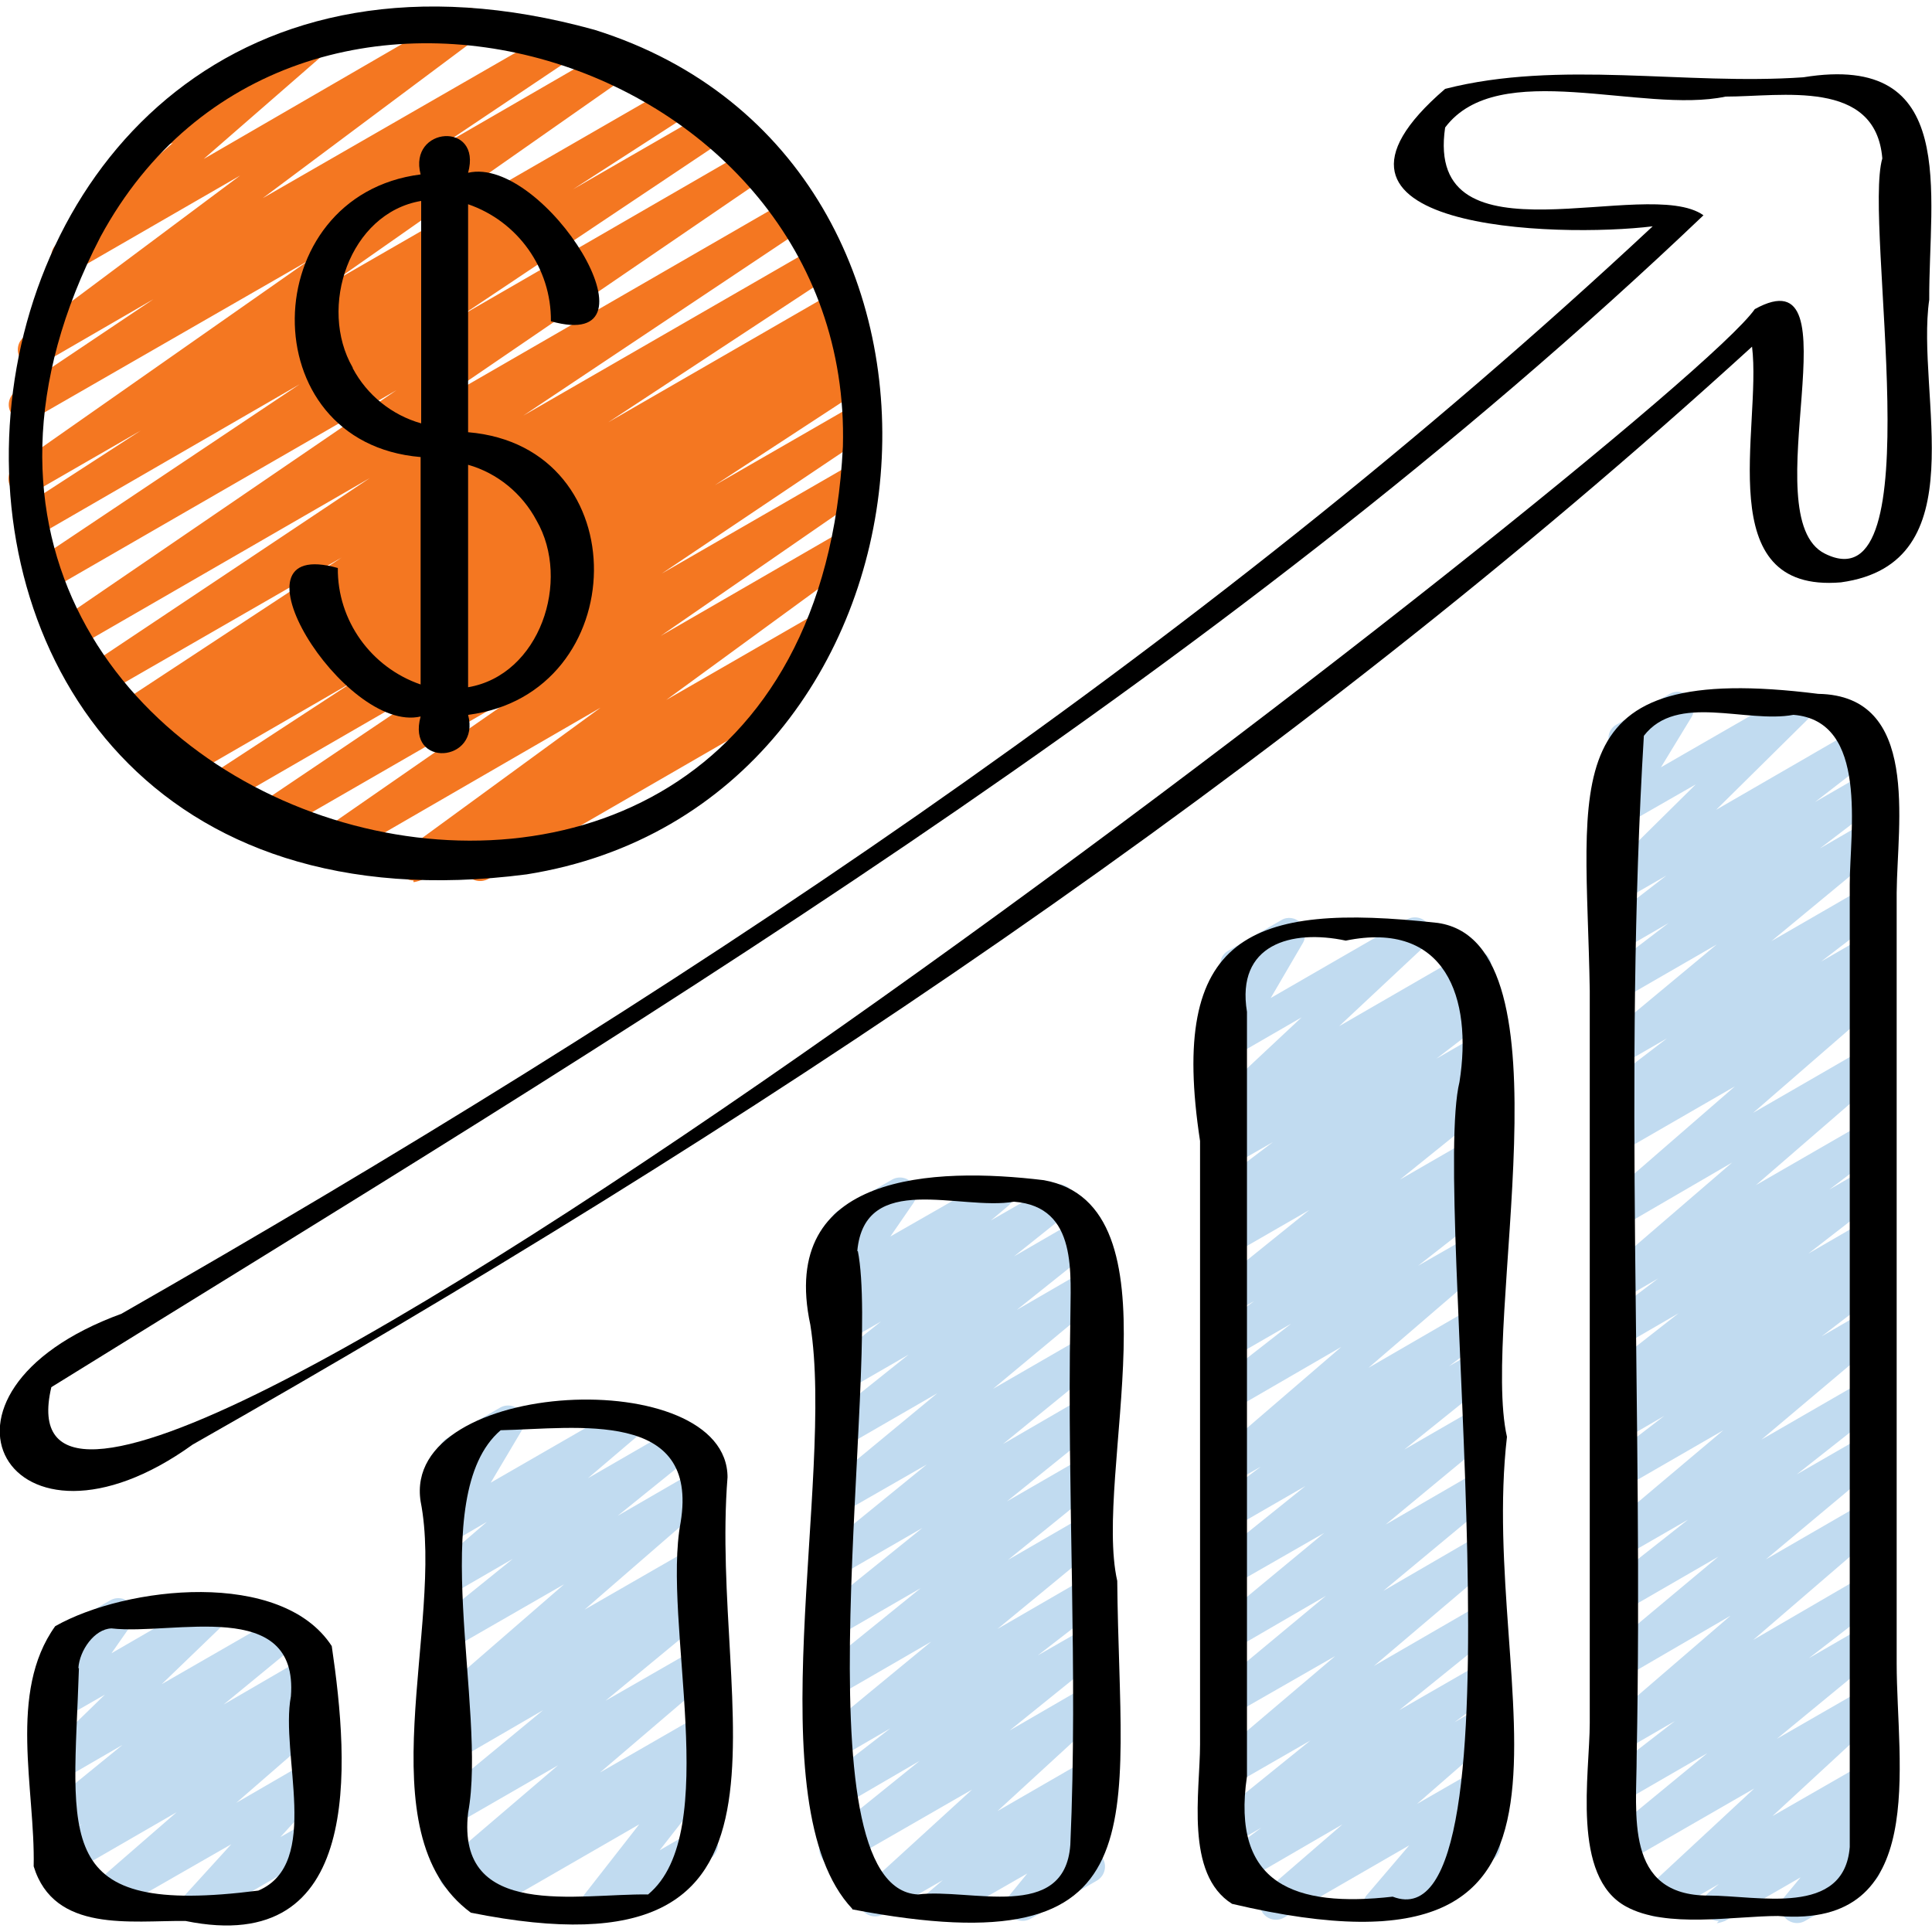 <?xml version="1.0" encoding="UTF-8"?>
<svg id="Layer_1" data-name="Layer 1" xmlns="http://www.w3.org/2000/svg" viewBox="0 0 35 35">
  <defs>
    <style>
      .cls-1 {
        fill: #f47721;
      }

      .cls-1, .cls-2, .cls-3 {
        stroke-width: 0px;
      }

      .cls-3 {
        fill: #c1dbf0;
      }
    </style>
  </defs>
  <path class="cls-3" d="m3.58,34.8c-.16,0-.29-.13-.29-.29,0-.07.03-.14.08-.2l.82-.9-2.25,1.29c-.14.08-.32.03-.4-.11-.07-.12-.05-.28.06-.37l1.6-1.39-1.99,1.15c-.14.08-.32.03-.4-.11-.07-.13-.04-.29.08-.38l.6-.45-.34.19c-.14.08-.32.03-.4-.11-.07-.12-.04-.28.07-.37l1.4-1.14-1.07.62c-.14.08-.32.04-.4-.1-.07-.12-.05-.27.05-.36l1.1-1.07-.75.43c-.14.08-.32.03-.4-.11-.06-.1-.05-.22.01-.32l.42-.6c-.16,0-.3-.12-.31-.28,0-.11.05-.21.15-.27l.98-.56c.14-.08.32-.03.4.11.06.1.05.22-.01.32l-.37.53,1.66-.96c.14-.08.32-.04.4.1.07.12.05.27-.05.36l-1.1,1.06,2.19-1.26c.14-.08.32-.03.4.11.07.12.04.28-.07.37l-1.4,1.15,1.48-.86c.14-.08.32-.03.4.11.07.13.04.29-.08.38l-.6.45.29-.17c.14-.08.32-.03.4.11.07.12.04.27-.06.37l-1.6,1.39,1.26-.73c.14-.08.32-.03.4.11.06.11.05.25-.04.34l-.82.9.46-.26c.14-.08.32-.03.4.11.08.14.03.32-.11.4l-2.09,1.21s-.1.04-.15.04h0Z"/>
  <path class="cls-3" d="m10.81,34.8c-.16,0-.29-.13-.29-.29,0-.07.02-.13.06-.18l1-1.28-2.74,1.58c-.14.08-.32.03-.4-.11-.07-.13-.04-.29.08-.38l.07-.05-.2.12c-.14.08-.32.03-.4-.11-.07-.12-.04-.27.06-.36l2.06-1.76-1.89,1.09c-.14.08-.32.03-.4-.11-.07-.12-.04-.28.07-.37l1.95-1.61-1.62.94c-.14.08-.32.03-.4-.11-.07-.13-.04-.29.08-.38l.28-.2c-.15.06-.32-.02-.38-.18-.04-.11,0-.24.08-.32l2.34-2.03-2,1.15c-.14.08-.32.03-.4-.11-.07-.12-.04-.28.07-.37l1.4-1.13-1.07.62c-.14.08-.32.03-.4-.11-.07-.12-.04-.28.06-.37l.94-.81-.6.35c-.14.08-.32.03-.4-.11-.05-.09-.05-.2,0-.29l.57-.96c-.14.08-.32.02-.4-.12-.07-.14-.03-.3.1-.38l.97-.56c.14-.08.32-.03.4.11.05.09.05.2,0,.29l-.57.96,2.36-1.36c.14-.08.32-.03.4.11.07.12.04.28-.06.37l-.94.8,1.61-.93c.14-.08.32-.03.4.11.07.12.04.28-.07.37l-1.4,1.13,1.4-.81c.14-.08.32-.03.4.11.07.12.04.28-.06.37l-2.34,2.03,2-1.15c.14-.08.32-.03.4.11.07.13.04.29-.08.38l-.28.2c.15-.06.32.02.38.17.04.12,0,.25-.09.33l-1.95,1.61,1.62-.93c.14-.08.32-.03.4.11.07.12.04.27-.06.36l-2.06,1.76,1.72-.99c.14-.08.32-.03.4.11.07.13.04.29-.08.38l-.22.16c.1-.01.2.02.26.1.09.11.1.26,0,.37l-1,1.28.62-.36c.14-.08.32-.03.4.11.08.14.03.32-.11.4l-1.93,1.11s-.1.04-.15.04Z"/>
  <path class="cls-3" d="m24.99,34.8c-.16,0-.29-.13-.29-.29,0-.07.02-.14.07-.19l.76-.89-2.27,1.31c-.14.08-.32.03-.4-.11-.07-.12-.04-.28.06-.37l1.4-1.21-1.86,1.08c-.14.08-.32.04-.4-.1-.08-.13-.04-.3.08-.39l.71-.53-.5.29c-.14.08-.32.03-.4-.11-.07-.12-.04-.28.07-.37l1.72-1.39-1.39.8c-.14.08-.32.03-.4-.11-.07-.12-.04-.28.06-.37l2.18-1.85-1.85,1.06c-.14.08-.32.03-.4-.11-.07-.12-.04-.28.07-.37l2.01-1.67-1.67.97c-.14.08-.32.03-.4-.11-.07-.12-.04-.28.07-.37l1.97-1.63-1.64.94c-.14.08-.32.03-.4-.11-.07-.13-.04-.28.07-.37l1.63-1.31-1.3.75c-.14.08-.32.03-.4-.11-.07-.13-.04-.29.08-.38l.81-.61-.49.28c-.14.08-.32.03-.4-.11-.07-.12-.04-.27.06-.37l2.29-1.97-1.95,1.13c-.14.08-.32.03-.4-.11-.07-.12-.04-.28.07-.37l1.37-1.07-1.04.6c-.14.08-.32.03-.4-.11-.07-.13-.04-.29.08-.38l.69-.52-.37.21c-.14.08-.32.03-.4-.11-.07-.13-.04-.29.07-.38l1.7-1.37-1.37.79c-.14.08-.32.03-.4-.11-.07-.13-.04-.29.08-.38l.49-.36-.17.1c-.14.08-.32.03-.4-.11-.07-.13-.04-.29.08-.38l1.03-.78-.7.4c-.14.08-.32.03-.4-.11-.07-.13-.04-.29.08-.38l.35-.26h-.03c-.14.1-.32.06-.4-.08-.07-.12-.05-.28.06-.37l1.56-1.46-1.21.7c-.14.08-.32.03-.4-.11-.05-.09-.05-.2,0-.29l.59-1.01h-.02c-.14.09-.32.03-.4-.11-.07-.14-.03-.3.1-.38l.97-.56c.11-.07.26-.05.35.05.09.09.11.24.05.35l-.59,1.01,2.46-1.42c.14-.08.32-.04.4.1.07.12.05.28-.06.37l-1.56,1.46,2.32-1.34c.14-.08.32-.03.4.11.07.13.04.29-.08.38l-.34.26.17-.1c.14-.08.32-.03.4.11.07.13.04.29-.08.38l-1.03.79.71-.41c.14-.08.32-.03.4.11.07.13.04.29-.08.38l-.49.36.17-.1c.14-.08.32-.03.4.11.07.12.04.28-.07.37l-1.7,1.37,1.37-.79c.14-.08.32-.03.4.11.07.13.04.29-.08.38l-.69.52.37-.21c.14-.08.32-.03.4.11.07.12.04.28-.07.37l-1.37,1.07,1.05-.6c.14-.08.32-.03.4.11.07.12.04.28-.06.37l-2.29,1.97,1.95-1.13c.14-.08.32-.03.4.11.07.13.04.29-.08.38l-.81.61.49-.28c.14-.08.32-.03.4.11.07.13.04.28-.07.37l-1.63,1.31,1.3-.75c.14-.08.32-.03.4.11.07.12.04.28-.07.37l-1.97,1.63,1.64-.95c.14-.08.32-.03.4.11.07.12.04.28-.07.37l-2.01,1.67,1.67-.97c.14-.08.32-.03.4.11.07.12.04.28-.06.37l-2.18,1.85,1.85-1.07c.14-.08.32-.03.4.11.07.12.04.28-.07.37l-1.72,1.39,1.39-.8c.14-.08.32-.03.4.11.07.13.04.29-.08.38l-.71.53.38-.22c.14-.08.32-.03.4.11.07.12.04.28-.06.37l-1.4,1.22,1.06-.61c.14-.08.32-.03.4.11.06.11.05.24-.03.34l-.76.89.38-.22c.14-.09.32-.05.41.09.09.14.05.32-.09.41,0,0-.01,0-.02.01l-1.86,1.07s-.1.04-.15.04h0Z"/>
  <path class="cls-3" d="m31.14,34.8c-.16,0-.29-.13-.29-.29,0-.09.04-.17.11-.23l.18-.15-.97.56c-.14.08-.32.03-.4-.11-.07-.12-.05-.27.05-.36l1.96-1.82-2.38,1.37c-.14.08-.32.03-.4-.11-.07-.12-.04-.28.07-.37l1.86-1.53-1.54.89c-.14.08-.32.03-.4-.11-.07-.13-.04-.28.07-.37l1.28-.99-.95.55c-.14.08-.32.03-.4-.11-.07-.12-.04-.28.06-.37l2.3-1.98-1.96,1.14c-.14.08-.32.03-.4-.11-.07-.12-.04-.28.07-.37l2.07-1.73-1.73,1c-.14.08-.32.04-.4-.1-.07-.13-.04-.29.07-.38l1.51-1.19-1.18.68c-.14.08-.32.03-.4-.11-.07-.12-.04-.28.06-.37l2.16-1.82-1.82,1.05c-.14.08-.32.03-.4-.11-.07-.13-.04-.29.08-.38l1.07-.82-.74.43c-.14.08-.32.03-.4-.11-.07-.13-.04-.29.08-.38l.53-.39-.21.12c-.14.08-.32.03-.4-.11-.07-.13-.04-.29.07-.38l1.33-1.04-1,.58c-.14.08-.32.03-.4-.11-.07-.13-.04-.29.08-.38l.95-.72-.62.36c-.14.08-.32.03-.4-.11-.07-.12-.04-.27.06-.37l2.3-1.98-1.96,1.14c-.14.08-.32.03-.4-.11-.07-.12-.05-.28.06-.37l2.35-2.04-2.01,1.16c-.14.08-.32.03-.4-.11-.07-.13-.04-.3.08-.38l.21-.16c-.11.01-.22-.04-.29-.13-.09-.13-.06-.3.07-.4l1.11-.85-.78.45c-.14.08-.32.03-.4-.11-.07-.12-.04-.28.07-.37l2.01-1.67-1.68.97c-.14.08-.32.03-.4-.11-.07-.13-.04-.29.07-.38l1.14-.87-.81.47c-.14.08-.32.03-.4-.11-.07-.13-.04-.28.07-.37l1.1-.85-.78.45c-.14.08-.32.03-.4-.11-.06-.11-.05-.26.05-.35l1.66-1.64-1.31.75c-.14.08-.32.04-.4-.1-.06-.09-.05-.21,0-.3l.56-.92c-.15.07-.32.01-.4-.13-.07-.14-.02-.31.11-.38l.97-.56c.14-.08.32-.03.4.11.05.09.05.21,0,.3l-.56.92,2.31-1.33c.14-.08.32-.03.4.11.06.11.05.26-.05.35l-1.66,1.64,2.56-1.48c.14-.08.32-.03.4.11.07.13.04.29-.07.38l-1.1.85.9-.52c.14-.08.32-.03.4.11.07.13.04.29-.07.38l-1.14.87.81-.47c.14-.08.32-.03.4.11.07.12.04.28-.07.37l-2.02,1.67,1.68-.97c.14-.08.32-.03.4.11.07.13.04.29-.07.38l-1.11.85.78-.45c.14-.08.32-.03.4.11.07.13.04.29-.08.38l-.21.15c.11-.01.22.03.28.12.09.12.07.29-.05.39l-2.35,2.04,2.01-1.16c.14-.08.32-.03.4.11.07.12.04.28-.06.37l-2.3,1.99,1.96-1.13c.14-.08.32-.03.4.11.07.13.04.29-.08.38l-.95.72.62-.36c.14-.08.32-.03.4.11.07.13.04.29-.07.38l-1.33,1.03,1-.58c.14-.08.32-.03.4.11.07.13.04.29-.08.38l-.54.4.21-.12c.14-.08.32-.03.4.11.07.13.04.29-.08.38l-1.07.82.74-.43c.14-.08.32-.03.4.11.07.12.04.28-.07.37l-2.16,1.82,1.82-1.05c.14-.08.32-.03.4.11.07.13.04.29-.07.38l-1.51,1.19,1.18-.68c.14-.08.32-.03.4.11.07.12.04.28-.07.38l-2.07,1.73,1.73-1c.14-.08.32-.03.4.11.07.12.04.27-.06.37l-2.3,1.98,1.96-1.14c.14-.08.32-.03.4.11.07.13.04.28-.07.37l-1.28.99.95-.55c.14-.08.32-.03.4.11.07.12.04.28-.07.37l-1.86,1.53,1.53-.88c.14-.08.32-.03.4.11.07.12.05.27-.05.36l-1.96,1.81,1.62-.93c.14-.08.32-.03.4.11.07.12.04.28-.07.37l-.25.21c.16-.03.31.07.35.23.02.09,0,.18-.06.24l-.34.42c.11,0,.22.05.27.15.08.14.03.32-.11.4l-1.22.7c-.14.08-.32.03-.4-.11-.06-.11-.05-.24.03-.33l.29-.35-1.37.79s-.1.04-.15.04h0Z"/>
  <path class="cls-3" d="m17,34.8c-.16,0-.29-.13-.29-.29,0-.09.04-.17.1-.22l.27-.23-1.08.62c-.14.08-.32.03-.4-.11-.07-.12-.04-.27.05-.36l1.96-1.79-2.33,1.34c-.14.08-.32.03-.4-.11-.07-.12-.04-.28.07-.37l1.71-1.38-1.39.81c-.14.08-.32.03-.4-.11-.07-.13-.04-.28.07-.37l1.19-.92-.86.5c-.14.08-.32.03-.4-.11-.07-.12-.04-.28.07-.37l1.93-1.59-1.59.92c-.14.08-.32.03-.4-.11-.07-.13-.04-.28.07-.38l1.73-1.4-1.4.81c-.14.08-.32.03-.4-.11-.07-.12-.04-.28.07-.37l1.76-1.42-1.42.82c-.14.08-.32.03-.4-.11-.07-.12-.04-.28.07-.37l1.83-1.49-1.5.86c-.14.08-.32.03-.4-.11-.07-.12-.04-.28.07-.37l2.02-1.67-1.68.97c-.14.09-.32.04-.41-.09-.08-.13-.05-.3.08-.39l1.49-1.19-1.16.67c-.14.08-.32.03-.4-.11-.07-.13-.04-.28.07-.37l.99-.79-.66.38c-.14.08-.32.03-.4-.11-.07-.12-.04-.28.07-.38l.32-.27c-.15.07-.32.01-.39-.14-.05-.09-.04-.21.02-.29l.45-.66c-.12.01-.23-.04-.29-.14-.08-.14-.03-.32.11-.4l.97-.56c.14-.08.32-.03.4.11.06.1.05.22-.01.31l-.42.61,1.8-1.03c.14-.08.32-.03.4.11.07.12.04.28-.07.37l-.31.26,1.08-.62c.14-.08.32-.03.4.11.07.13.04.28-.07.37l-.99.79,1.21-.7c.14-.08.32-.03.4.11.07.13.04.28-.07.37l-1.49,1.19,1.26-.73c.14-.08.32-.03.4.11.07.12.04.28-.07.37l-2.02,1.68,1.68-.97c.14-.08.32-.03.4.11.07.12.04.28-.07.37l-1.83,1.49,1.5-.87c.14-.08.32-.03.4.11.07.13.04.28-.07.38l-1.76,1.42,1.42-.82c.14-.08.32-.03.4.11.07.12.04.28-.07.37l-1.73,1.4,1.4-.81c.14-.08.32-.03.4.11.07.12.04.28-.07.37l-1.92,1.58,1.59-.92c.14-.08.32-.03.4.11.07.13.04.28-.07.37l-1.19.92.87-.5c.14-.08.32-.03.4.11.07.12.04.28-.07.37l-1.71,1.38,1.38-.8c.14-.08.32-.03.4.11.07.12.04.27-.05.36l-1.95,1.79,1.61-.93c.14-.08.32-.03.4.11.07.12.04.28-.06.37l-.29.25c.15-.06.32.02.38.18.04.1.02.2-.05.28l-.36.45c.11,0,.22.05.28.15.08.14.03.32-.11.4l-1.2.69c-.14.08-.32.03-.4-.11-.06-.11-.05-.24.03-.33l.31-.38-1.43.82s-.1.04-.15.04h0Z"/>
  <path class="cls-1" d="m7.49,15.95c-.16,0-.29-.13-.29-.3,0-.09.04-.18.12-.23l3.56-2.6-4.84,2.8c-.14.08-.32.03-.4-.11-.07-.13-.04-.3.09-.39l3.85-2.67-4.7,2.71c-.14.09-.32.04-.41-.09-.09-.14-.04-.32.09-.41l3.83-2.58-4.43,2.56c-.14.09-.32.04-.4-.1s-.04-.32.1-.4l2.77-1.81-3.13,1.81c-.14.08-.32.03-.4-.11-.08-.14-.04-.31.1-.39l.14-.09-.29.17c-.14.08-.32.03-.4-.12-.07-.13-.03-.3.1-.39l.04-.03-.15.09c-.14.08-.32.03-.4-.11-.07-.13-.03-.3.09-.39l4.06-2.67-4.29,2.47c-.14.08-.32.03-.4-.11-.08-.13-.04-.3.09-.39l5.11-3.41-5.3,3.06c-.14.08-.32.03-.4-.11-.07-.13-.04-.3.09-.38l6.09-4.16L.94,10.67c-.14.08-.32.04-.4-.1-.08-.14-.04-.31.09-.4l4.8-3.21L.69,9.7c-.14.08-.32.04-.4-.1-.08-.14-.04-.32.1-.4l2.16-1.4-1.96,1.13c-.14.08-.32.03-.4-.11-.07-.13-.04-.3.09-.38l5.31-3.72L.6,7.59c-.14.08-.32.03-.4-.11-.08-.13-.04-.31.09-.39l2.49-1.67-2.02,1.17c-.14.08-.32.03-.4-.11-.07-.13-.04-.29.08-.38l3.91-2.92-2.98,1.72c-.14.08-.32.03-.4-.11-.07-.12-.05-.28.06-.37l2.1-1.83c-.15.06-.32,0-.39-.15-.06-.14,0-.3.13-.38l2.57-1.48c.14-.08.32-.03.4.11.07.12.05.28-.06.37l-2.09,1.82L8.35.18c.14-.08.32-.03.4.11.07.13.04.29-.08.38l-3.91,2.92L10.13.5c.14-.08.32-.03.4.11.07.13.04.3-.09.39l-2.49,1.67,3.13-1.81c.14-.08.32-.03.4.11.08.13.04.3-.09.39l-5.31,3.72,6.16-3.55c.14-.08.32-.03.4.11.08.14.04.31-.09.39l-2.17,1.4,2.48-1.43c.14-.08.32-.04.4.1.08.14.04.31-.09.4l-4.8,3.21,5.21-3.01c.14-.08.32-.04.4.1.08.14.04.31-.09.4l-6.09,4.16,6.48-3.74c.14-.08.32-.03.4.12.07.13.03.3-.09.38l-5.11,3.41,5.29-3.05c.14-.08.32-.02.4.12.07.13.03.3-.09.38l-4.06,2.67,4.09-2.36c.14-.08.32-.04.4.1.08.14.04.32-.1.4h0l-.1.06c.15-.07.32,0,.39.15.06.13,0,.29-.11.37l-.15.09c.15-.07.32,0,.39.15.06.13.01.29-.11.37l-2.77,1.81,2.57-1.48c.14-.08.32-.03.4.11.08.13.04.3-.09.39l-3.84,2.58,3.52-2.03c.14-.08.32-.03.4.11.07.13.04.3-.09.39l-3.85,2.66,3.34-1.93c.14-.08.32-.03.4.11.07.13.04.29-.08.38l-3.56,2.6,2.69-1.55c.14-.08.32-.04.4.1.08.13.04.31-.09.39l-.75.52c.16.02.28.17.26.33-.01.09-.06.17-.14.22l-5.59,3.23c-.14.08-.32.04-.4-.1-.08-.13-.04-.31.09-.39l.15-.1-1.05.61s-.1.04-.15.04h0Z"/>
  <g>
    <path class="cls-2" d="m3.49,26.17c10.02-5.69,19.72-12.11,28.25-19.89.18,1.47-.77,4.47,1.61,4.27,2.48-.34,1.35-3.4,1.6-5.12-.01-1.93.55-4.49-2.28-4.03-2.14.15-4.42-.32-6.49.21-2.99,2.57,2.05,2.7,3.76,2.49C21.63,11.86,12.03,18.18,2.2,23.8c-3.94,1.44-2.03,4.76,1.29,2.37h0Zm-2.56-1.04C11.26,18.73,21.96,12.38,30.86,3.9c-1.02-.73-5.06.98-4.68-1.59.96-1.28,3.57-.24,5.08-.56,1.02,0,2.72-.33,2.84,1.12-.35,1.19.94,8.15-1.04,7.16-1.33-.66.63-5.48-1.27-4.43C30.34,7.68-.61,31.67.93,25.13h0Z"/>
    <path class="cls-2" d="m.61,33.81c.37,1.21,1.76.98,2.75.99,3.23.66,2.97-2.81,2.65-4.98-.91-1.4-3.72-1.09-5.01-.36-.86,1.2-.36,2.95-.39,4.35h0Zm.81-3.59c.02-.32.29-.71.6-.72,1.12.13,3.39-.58,3.25,1.23-.2,1.06.56,3.03-.59,3.52-3.77.48-3.35-.92-3.25-4.03h0Z"/>
    <path class="cls-2" d="m13.18,26.77c.01-2.08-5.91-1.81-5.56.43.44,2.23-1.04,6.01.91,7.45,6.52,1.31,4.31-3.63,4.65-7.89Zm-1.44,7.55c-1.26-.02-3.48.47-3.26-1.48.35-1.87-.79-5.75.59-6.93,1.38-.03,3.6-.39,3.26,1.67-.34,1.81.77,5.62-.59,6.74Z"/>
    <path class="cls-2" d="m22.32,34.49c7.35,1.73,4.44-3.78,4.98-8.46-.48-2.11,1.24-8.94-1.25-9.31-3.42-.38-4.88.22-4.31,3.95v10.93c0,.86-.28,2.35.58,2.89h0Zm.27-2.31v-13.85c-.2-1.22.8-1.5,1.79-1.29,1.81-.37,2.3,1.04,2.06,2.56-.52,2.13,1.3,15.73-1.21,14.76-1.77.2-2.93-.22-2.64-2.18Z"/>
    <path class="cls-2" d="m34.36,16.17c.01-1.26.43-3.57-1.42-3.6-4.84-.61-4.2,1.55-4.14,5.38v13.26c0,.93-.34,2.79.66,3.33.73.4,1.96.17,2.75.17,2.75.23,2.15-2.74,2.15-4.57v-13.98Zm-.85,17.29c-.1,1.27-1.66.88-2.56.88-1.53,0-1.3-1.47-1.3-2.54.12-6.14-.24-12.37.13-18.47.6-.78,1.85-.22,2.71-.38,1.37.11,1.02,2.12,1.02,3.07,0,5.82,0,11.63,0,17.45h0Z"/>
    <path class="cls-2" d="m15.44,34.59c5.65,1.08,4.84-1.56,4.8-5.95-.44-1.94,1.19-6.81-1.33-7.26-1.98-.24-4.82-.14-4.23,2.62.45,2.8-1.01,8.7.76,10.58h0Zm.09-11.92c.13-1.47,1.87-.73,2.84-.9,1.17.09,1.02,1.32,1.02,2.15-.06,3.16.14,6.35,0,9.5-.1,1.41-1.82.78-2.76.9-2.24-.11-.66-9.5-1.09-11.66h0Z"/>
    <path class="cls-2" d="m9.54,15.84c7.82-1.24,8.87-12.91,1.23-15.3-13.01-3.6-14.79,17.06-1.23,15.3ZM1.82,4.29c3.48-6.43,13.64-3.34,13.45,3.8-.62,12.42-19.04,7-13.45-3.8Z"/>
    <path class="cls-2" d="m7.62,12.4c-.9-.31-1.51-1.16-1.5-2.11-2.13-.6.12,3.01,1.5,2.69-.26.94,1.09.84.86-.03,2.99-.38,3.09-4.86,0-5.12V3.7c.9.31,1.51,1.16,1.5,2.12,2.13.6-.12-3.01-1.5-2.69.26-.94-1.09-.84-.86.03-2.99.38-3.09,4.86,0,5.12v4.12Zm2.1-2.97c.63,1.09.06,2.8-1.24,3.02v-4.03c.53.15.98.52,1.24,1.01h0Zm-3.33-2.77c-.63-1.09-.06-2.8,1.24-3.02v4.03c-.53-.15-.98-.51-1.24-1h0Z"/>
  </g>
</svg>
